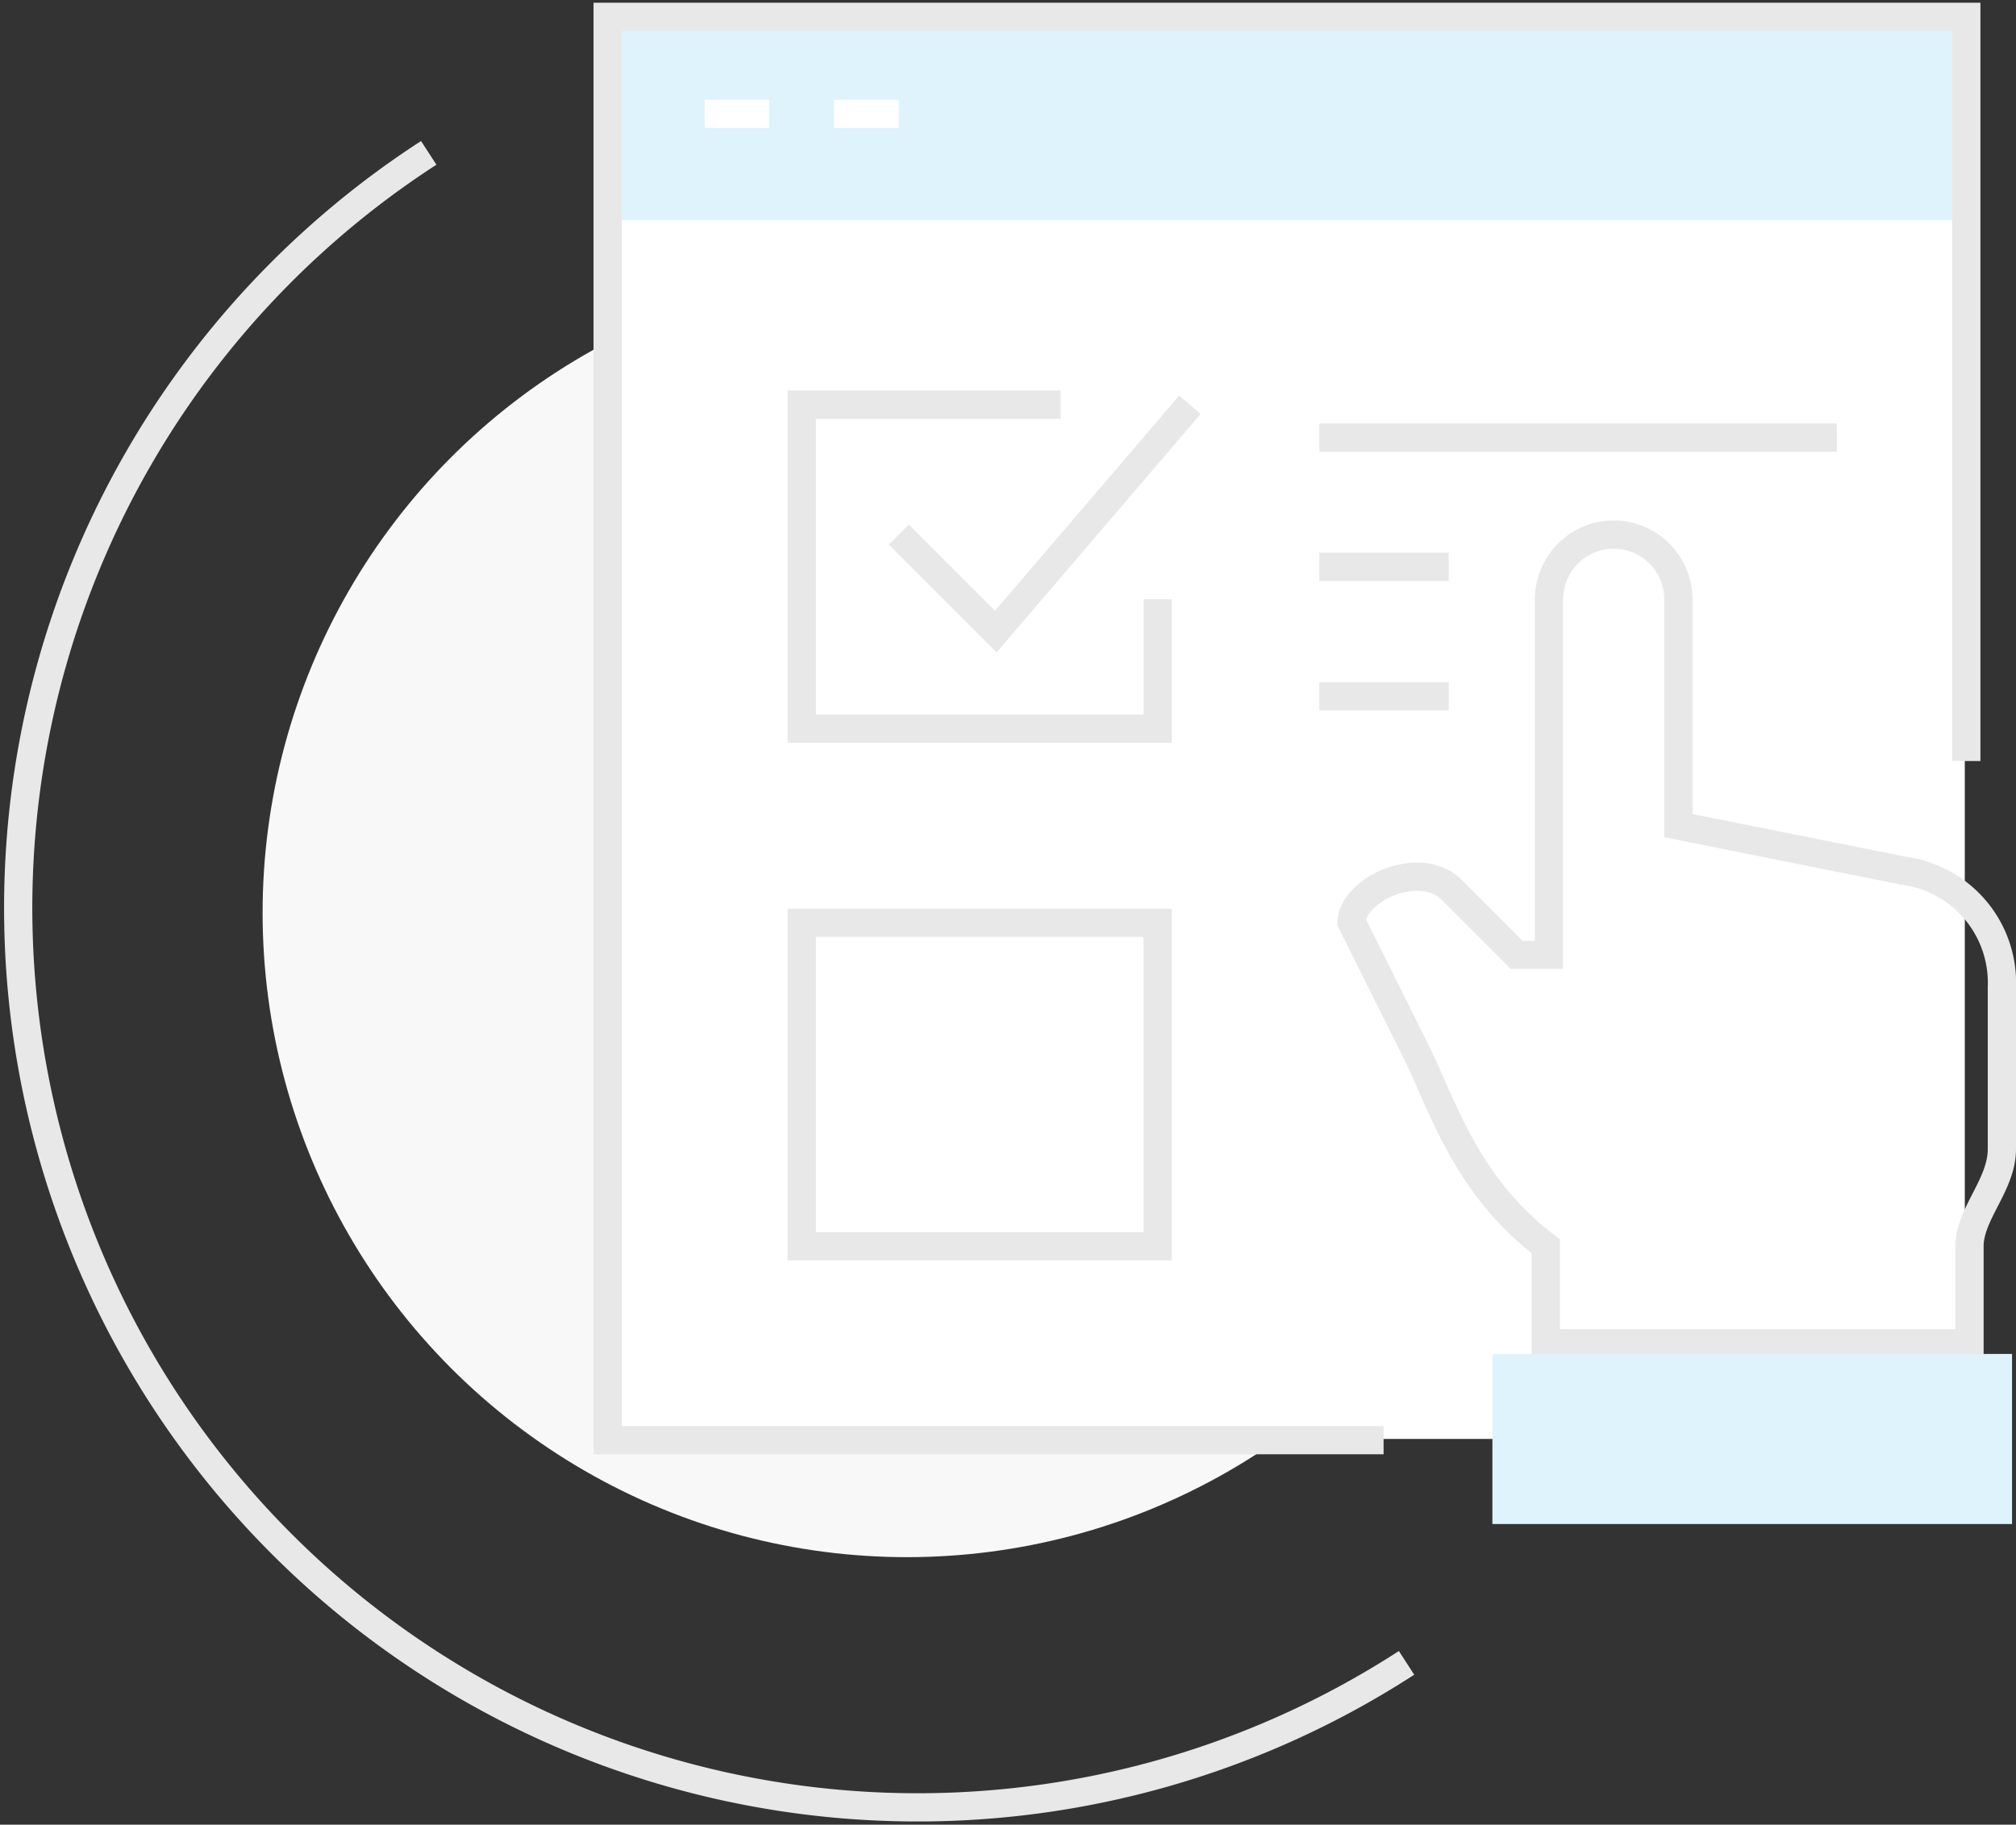 <svg id="Camada_1" data-name="Camada 1" xmlns="http://www.w3.org/2000/svg" viewBox="0 0 214.19 193.85"><rect x="0" y="0" width="214.19" height="193.85" fill="#333333" stroke="none"/><defs><style>.cls-1{fill:#f8f8f8;}.cls-2{fill:#fff;}.cls-3{fill:#def3fc;}.cls-4,.cls-5,.cls-6,.cls-7{fill:none;}.cls-4,.cls-7{stroke:#e8e8e8;}.cls-4,.cls-5{stroke-miterlimit:10;}.cls-4,.cls-5,.cls-7{stroke-width:3px;}.cls-5{stroke:#fff;}</style></defs><title>cadastrar-item-configuracoes</title><circle id="Ellipse_807" data-name="Ellipse 807" class="cls-1" cx="96.36" cy="96.97" r="68.46"/><rect id="Rectangle_2720" data-name="Rectangle 2720" class="cls-2" x="64.2" y="21.37" width="144.55" height="131.5"/><rect id="Rectangle_2721" data-name="Rectangle 2721" class="cls-3" x="64.2" y="1.29" width="144.55" height="22.08"/><g id="Group_5454" data-name="Group 5454"><path id="Path_4597" data-name="Path 4597" class="cls-4" d="M164.23,142.71V132.4c-8.59-6.53-11-15.12-13.75-20.62L143.61,98c0-3.44,7.22-6.87,10.65-3.44l6.88,6.88h3.43V63.66a6.9,6.9,0,0,1,6.88-6.87h0a6.89,6.89,0,0,1,6.87,6.87V87.72l24.06,4.81a12,12,0,0,1,10.31,12.38v17.18c0,3.78-3.44,6.87-3.44,10.31v10.31Z"/><path id="Path_4598" data-name="Path 4598" class="cls-4" d="M147,153H64.56V1.79H208.91V80.85"/><line id="Line_735" data-name="Line 735" class="cls-5" x1="74.87" y1="12.1" x2="81.74" y2="12.1"/><line id="Line_736" data-name="Line 736" class="cls-5" x1="88.61" y1="12.1" x2="95.49" y2="12.1"/><path id="Path_4599" data-name="Path 4599" class="cls-4" d="M123,63.66V77.41H85.18V43h27.5"/><rect id="Rectangle_2719" data-name="Rectangle 2719" class="cls-4" x="85.18" y="98.03" width="37.81" height="34.37"/><path id="Path_4600" data-name="Path 4600" class="cls-4" d="M95.49,56.79,105.8,67.1,126.42,43"/><line id="Line_737" data-name="Line 737" class="cls-4" x1="140.17" y1="46.48" x2="195.16" y2="46.48"/><line id="Line_738" data-name="Line 738" class="cls-4" x1="140.17" y1="60.22" x2="153.92" y2="60.22"/><line id="Line_739" data-name="Line 739" class="cls-4" x1="140.17" y1="73.97" x2="153.92" y2="73.97"/></g><g id="Group_5456" data-name="Group 5456"><g id="Ellipse_808" data-name="Ellipse 808"><path class="cls-6" d="M150.26,177.92A97.06,97.06,0,0,1,44.73,15"/><path class="cls-6" d="M44.73,15A97.06,97.06,0,0,1,150.26,177.92"/><path class="cls-7" d="M149.44,176.66A95.56,95.56,0,0,1,45.55,16.24"/></g></g><rect id="Rectangle_2722" data-name="Rectangle 2722" class="cls-3" x="158.56" y="143.84" width="55.21" height="18.07"/></svg>